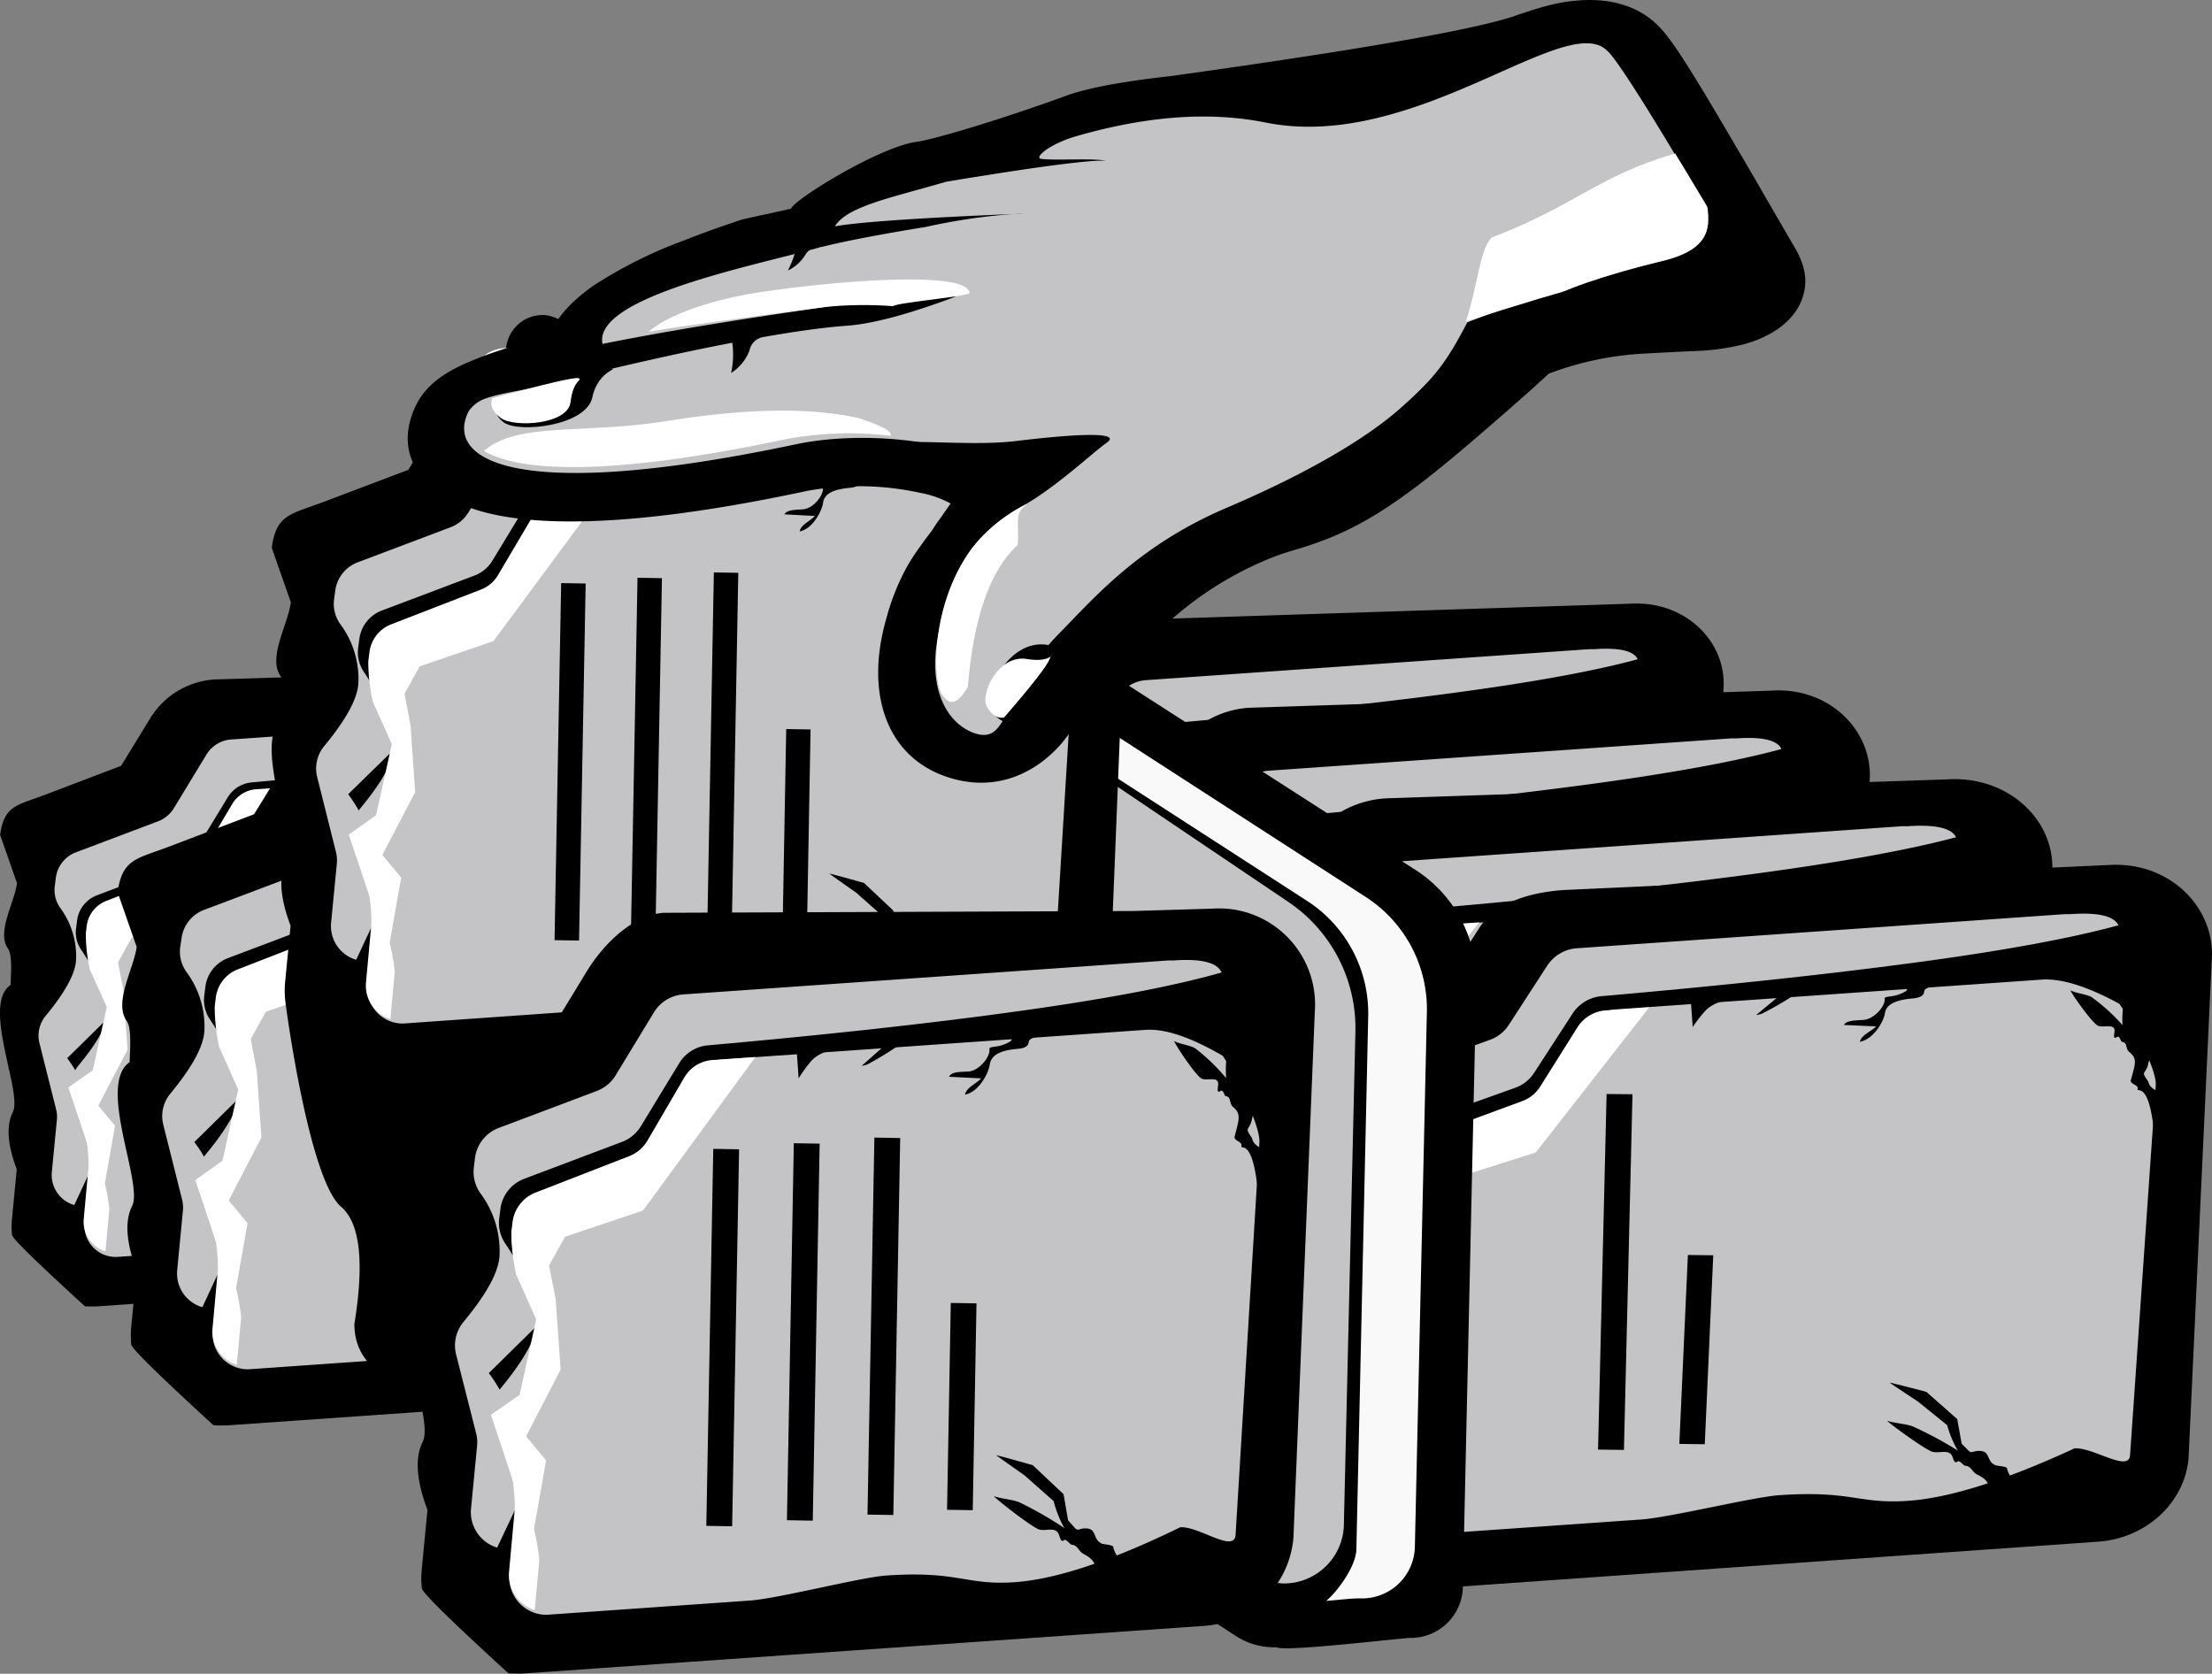 <svg xmlns="http://www.w3.org/2000/svg" viewBox="0 0 331.43 250.79"><rect x="0" y="0" width="331.43" height="250.79" fill="#808080" stroke="none"/><title>Asset 3</title><g id="Layer_2" data-name="Layer 2"><g id="Layer_1-2" data-name="Layer 1"><g id="Storage"><g id="Group-33-Copy-2"><g id="Group-32"><g id="Group-34"><g id="Group-30-Copy"><path id="Path" d="M141.38,110.5c-4.56,1.62-6.66,1.67-7.31,6.14l2.72,7.3c-.45,3-3.42,7.48-1.51,10,.77,1,.39,4.45.39,5.49-4.78,3.08,1.9,16.28.25,19.31q-1.65,3,.61,8.67l-.82,7.47a11.42,11.42,0,0,0,0,2.48q.09.79,11.82,10.77c1,0,1.69,0,2.18,0l93-6.5c6.53-.46,11.78-5.26,12.32-11.3l3.19-66.87c.6-6.72-4.81-12.56-12.08-13a15.86,15.86,0,0,0-2,0L169,92.9a13.6,13.6,0,0,0-10.43,5.91l-4.77,7.26Z"/><path d="M165.18,122a5.06,5.06,0,0,0,2.58-2l5.34-8.09a5.27,5.27,0,0,1,4.05-2.3l58.1-4.06q4-.28,10.52,3.21c.26,0,5.26,8.48,5,11.09l-3.54,50c-.21,2.34-5-1.13-7.58-.95q-14.22,6.52-22.72,7.12c-6.75.47-7.66-1.45-17.61-.75-3.6.25-14.83,3-18.84,3.29L153,180.52a6,6,0,0,1-.85,0,4.79,4.79,0,0,1-4.59-5.14l.87-8a4.27,4.27,0,0,0-.12-1.59l-2.66-10.05a4.51,4.51,0,0,1,1-4.16q4.84-5.44,5-8.56a11.66,11.66,0,0,0-2.57-7.86,4.44,4.44,0,0,1-.89-3.34l.18-1.2a4.88,4.88,0,0,1,3.29-3.84Z" fill="#c4c3c6"/><path d="M187.78,112.33a18.59,18.59,0,0,1,1.71-2.16c1.73-1.88,6-2,10.47-2.34l-3.52,2.87a2.86,2.86,0,0,0,1.18-.38,43.91,43.91,0,0,0,4.71-2.76l.59-.1c.57.2.88.16,1-.09,4-.29,8.1-1.14,12.23-.58,1,.13,1.07.44.68.71a5.09,5.09,0,0,1-2.11.68c-.37.06-.78.09-.75.3.15,1-1.42,2.77-2.9,2.87-1.09.06-2.32.05-2.65.68l4.4.18c-.74.73-2.07,1.18-2.22,2.07,2-.4,3.25-2.82,3.4-3.82.18-1.19,1.4-1.82,3.81-2,.95-.08,1.5-.35,1.55-.87s1-.73,2-.77c2-.08,5.77-.42,9.67-.72l-.43-6.09-43.43,3Z" fill-rule="evenodd"/><path id="Path-Copy-7" d="M234.79,173.85a8,8,0,0,0-2.49.16,1.24,1.24,0,0,1-1.38,0c-.37-.23-.64-.62-1.16-.69.07.8.31.75.07,1.63-.09.3,1,.92,1.17,1.11.62.76,1.36.85,2.17,1.27.59.3,1.38,3.36,1.5,4.32-.83-1.2-3-4.56-4.54-4.55a.24.24,0,0,1-.23-.15c-.11-.54-1.46-.53-1.56-1.08-.35-1.94-.35-2.57-2-3.34-.8-.38-.77-1.11-1.71-1.2-.16,0-.73-.76-1-.58-.52.4-.57-.42-.8-.8-.5-.85-1.71-.25-2.63-.49a45.08,45.08,0,0,1-6.19-4.18c.89.31,2.55.42,3.44.74a49.58,49.58,0,0,1,6.2,3.28,14.11,14.11,0,0,1-1.45-3.44l-4-3.26q-3.53-2.28-3.84-2.54.2,0,5,1.24l4.2,3.67.6,3.31.8.81c.62.64.58.16,1.59.16,1.62,0,.88,1.42,2.25,1.94.17.07,1.49.16,1.53.38a2.91,2.91,0,0,0,1.9,2.17A2.19,2.19,0,0,1,234.79,173.85Z" fill-rule="evenodd"/><path id="Path-Copy-8" d="M254.36,117.19a6.85,6.85,0,0,0-2.41.11c-.67.34-1.06.3-1.32,0s-.29-.7-.75-.78c-.32.88-.07.83-.73,1.8-.22.33.51,1,.56,1.25.22.86.86,1,1.43,1.46.4.35-.35,3.76-.7,4.82-.2-1.34-.6-5.12-2.05-5.14-.09,0-.17-.07-.15-.17.17-.61-1.1-.62-.93-1.24.61-2.15.92-2.85-.21-3.74-.57-.44-.18-1.25-1-1.37-.14,0-.31-.86-.64-.66-.68.42-.33-.48-.36-.92-.06-.94-1.48-.31-2.23-.6s-3.5-4.12-3.78-4.77c.69.36,2.19.53,2.87.9a25.3,25.3,0,0,1,4.23,3.77,14.09,14.09,0,0,1,.31-3.83l-2.15-3.7c-1.46-1.74-2.26-2.71-2.38-2.9.12,0,1.49.5,4.09,1.48l2.16,4.17-1,3.67c.2.5.33.81.36.92.27.72.47.18,1.41.22,1.52,0,.14,1.59,1.17,2.2.13.08,1.32.21,1.25.45a2,2,0,0,0,.73,2.45C253.13,116.64,254,116.47,254.36,117.19Z" fill-rule="evenodd"/><path d="M145.92,172.55l2.73-5.41-.83-11.81a19.59,19.59,0,0,0-2.94-5l7.93-7.27a79.8,79.8,0,0,0-5.51-9.14,4.48,4.48,0,0,1-.88-3.34l.17-1.19a4.88,4.88,0,0,1,3.28-3.84l13.41-4.78a5.07,5.07,0,0,0,2.57-2l5.31-8.08a5.26,5.26,0,0,1,4-2.3q24.35-2.13,42.4-4.54t27.82-5.07q-.88-1.9-6.52-1.51c-.25,0-.5,0-.75,0l-66.4,4.64a5.23,5.23,0,0,0-4,2.29l-5.31,8.09a5.23,5.23,0,0,1-2.57,2l-13.41,4.77a4.89,4.89,0,0,0-3.28,3.84l-.17,1.2a4.43,4.43,0,0,0,.88,3.34,11.63,11.63,0,0,1,2.56,7.85q-.15,3.12-5,8.55a4.51,4.51,0,0,0-1,4.15l2.65,10a4.31,4.31,0,0,1,.12,1.6l-.86,8A4.7,4.7,0,0,0,145.92,172.55Z" fill="#c4c3c6"/><path d="M166.16,128.92l15.51-19.61-5.9.42a5,5,0,0,0-3.89,2.27l-5.09,8a5,5,0,0,1-2.48,2l-12.91,4.72a4.8,4.8,0,0,0-3.15,3.81l-.16,1.19a23.27,23.27,0,0,0,.63,5.46l2.71,5.68-2.32,9.59-4,2.64q2.83,7.92,3,8.44a23,23,0,0,1,.25,3.53l-.82,7.91a4.68,4.68,0,0,0,3.49,4.95l.66-6.42a29.17,29.17,0,0,0-.71-3.89l1.7-8.76-2.71-3,4.79-8.49-.63-9-.85-4.26,2.22-3.69Z" fill="#fff"/><path id="Rectangle" d="M175.84,123l-1.23,44.49a1.79,1.79,0,0,0,1.75,1.84h0a1.86,1.86,0,0,0,1.88-1.81L179.5,123a1.79,1.79,0,0,0-1.74-1.85h0A1.87,1.87,0,0,0,175.84,123Z" fill-rule="evenodd"/><path id="Rectangle-Copy-5" d="M197.92,121.45l-1.23,44.49a1.8,1.8,0,0,0,1.75,1.85h0a1.86,1.86,0,0,0,1.88-1.82l1.23-44.49a1.78,1.78,0,0,0-1.74-1.84h0A1.86,1.86,0,0,0,197.92,121.45Z" fill-rule="evenodd"/><path id="Rectangle-Copy-4" d="M186.88,122.22l-1.23,44.49a1.79,1.79,0,0,0,1.75,1.85h0a1.86,1.86,0,0,0,1.88-1.82l1.23-44.48a1.79,1.79,0,0,0-1.74-1.85h0A1.86,1.86,0,0,0,186.88,122.22Z" fill-rule="evenodd"/><path id="Rectangle-Copy-7" d="M208.23,142.43l-.64,22.83a1.82,1.82,0,0,0,1.76,1.86h0a1.88,1.88,0,0,0,1.89-1.83l.64-22.83a1.8,1.8,0,0,0-1.76-1.85h0A1.87,1.87,0,0,0,208.23,142.43Z" fill-rule="evenodd"/></g><path d="M158.28,124.58c-4.76,1.71-6.94,1.75-7.61,6.46l2.83,7.71c-.46,3.2-3.55,7.87-1.56,10.5.81,1.06.41,4.69.4,5.79-5,3.24,2,17.16.28,20.35q-1.71,3.2.64,9.14l-.84,7.88a11.39,11.39,0,0,0,0,2.61q.09.85,12.34,11.36a22.12,22.12,0,0,0,2.27,0L264,199.62c6.82-.48,12.29-5.54,12.85-11.9l3.27-70.49c.62-7.08-5-13.24-12.61-13.75a13.76,13.76,0,0,0-2,0l-78.34,2.57a14.12,14.12,0,0,0-10.87,6.22l-5,7.65Z"/><path d="M183,136.93a5.4,5.4,0,0,0,2.7-2.1l5.56-8.5a5.48,5.48,0,0,1,4.22-2.41l60.63-4.24q4.17-.3,11,3.39c.26,0,5.49,8.91,5.25,11.65l-3.66,52.56c-.22,2.46-5.27-1.19-7.92-1q-14.84,6.84-23.71,7.46c-7,.5-8-1.52-18.38-.79-3.75.26-15.47,3.16-19.66,3.45l-28.68,2a5.17,5.17,0,0,1-.88,0,5,5,0,0,1-4.8-5.4l.91-8.38a4.69,4.69,0,0,0-.12-1.67l-2.79-10.57a4.74,4.74,0,0,1,1.08-4.36c3.37-3.82,5.11-6.81,5.22-9a12.35,12.35,0,0,0-2.69-8.27,4.7,4.7,0,0,1-.93-3.5l.18-1.27a5.13,5.13,0,0,1,3.44-4Z" fill="#c4c3c6"/><path d="M206.59,126.5a19.11,19.11,0,0,1,1.78-2.23c1.82-1.94,6.27-2.11,10.95-2.43l-3.68,3a3.06,3.06,0,0,0,1.23-.39,48.61,48.61,0,0,0,4.92-2.86l.62-.1c.59.21.92.16,1-.1,4.19-.29,8.46-1.18,12.79-.6,1,.13,1.11.45.7.73a5.33,5.33,0,0,1-2.21.7c-.38.06-.8.1-.77.31.14,1-1.49,2.86-3,3-1.14.07-2.42.06-2.77.71l4.59.18c-.77.76-2.15,1.22-2.31,2.14,2.06-.42,3.39-2.92,3.55-4,.2-1.22,1.47-1.87,4-2.07,1-.08,1.57-.36,1.63-.91s1-.75,2.06-.79c2-.09,6-.44,10.1-.75l-.44-6.28-45.38,3.17Z" fill-rule="evenodd"/><path d="M255.68,191.44a8.29,8.29,0,0,0-2.59.16,1.28,1.28,0,0,1-1.45,0c-.37-.24-.66-.65-1.2-.72.07.84.32.79.07,1.71-.09.33,1.05,1,1.22,1.17.65.81,1.42.9,2.27,1.35.61.32,1.44,3.54,1.57,4.55-.87-1.26-3.14-4.81-4.74-4.8-.1,0-.23-.06-.25-.15-.11-.58-1.51-.56-1.62-1.15-.37-2-.36-2.7-2-3.51-.83-.41-.8-1.18-1.78-1.28-.16,0-.76-.8-1-.6-.54.41-.59-.45-.83-.86-.53-.88-1.79-.26-2.75-.52s-5.83-3.8-6.45-4.4c.92.32,2.66.45,3.58.78a52.12,52.12,0,0,1,6.47,3.46,14.79,14.79,0,0,1-1.51-3.62l-4.16-3.44c-2.44-1.61-3.78-2.5-4-2.68.13,0,1.87.44,5.2,1.31l4.38,3.87.63,3.49.84.85c.64.68.6.17,1.65.18,1.69,0,.92,1.5,2.35,2.05.18.06,1.55.16,1.59.39a3.06,3.06,0,0,0,2,2.29C254.06,191,254.94,190.77,255.68,191.44Z" fill-rule="evenodd"/><path d="M276,131.72a7.19,7.19,0,0,0-2.51.13c-.7.35-1.11.31-1.37,0s-.31-.73-.79-.82c-.34.93-.08.88-.76,1.89-.23.36.53,1.1.59,1.33.22.9.9,1,1.48,1.54.42.36-.35,4-.72,5.08-.21-1.42-.63-5.4-2.14-5.43a.14.14,0,0,1-.15-.18c.17-.64-1.16-.65-1-1.31.64-2.26,1-3-.22-3.93-.59-.47-.18-1.33-1.06-1.45-.15,0-.33-.91-.67-.7-.71.45-.34-.51-.37-1-.07-1-1.55-.34-2.33-.64s-3.65-4.35-3.94-5c.71.39,2.28.57,3,1a26.52,26.52,0,0,1,4.41,4,14.91,14.91,0,0,1,.32-4l-2.25-3.91c-1.52-1.83-2.35-2.85-2.47-3.06.12,0,1.54.54,4.26,1.57l2.25,4.4L268.51,125l.38,1c.27.77.48.2,1.47.24,1.58,0,.14,1.68,1.22,2.32.13.08,1.38.22,1.3.48a2.13,2.13,0,0,0,.77,2.58C274.74,131.15,275.66,131,276,131.72Z" fill-rule="evenodd"/><path d="M163.16,189.68,166,184l-.86-12.41a20.88,20.88,0,0,0-3.07-5.28l8.26-7.64a84,84,0,0,0-5.75-9.61,4.69,4.69,0,0,1-.92-3.51l.18-1.26a5.11,5.11,0,0,1,3.42-4l14-5a5.35,5.35,0,0,0,2.69-2.09l5.53-8.49a5.48,5.48,0,0,1,4.21-2.41q25.41-2.23,44.23-4.76t29-5.31q-.92-2-6.8-1.59c-.26,0-.52,0-.78,0l-69.27,4.84a5.48,5.48,0,0,0-4.21,2.41l-5.53,8.49a5.32,5.32,0,0,1-2.68,2.09l-14,5a5.11,5.11,0,0,0-3.42,4l-.18,1.26a4.69,4.69,0,0,0,.93,3.51,12.34,12.34,0,0,1,2.67,8.26q-.15,3.27-5.19,9a4.74,4.74,0,0,0-1.07,4.36l2.77,10.56a4.47,4.47,0,0,1,.13,1.67l-.9,8.37A4.93,4.93,0,0,0,163.16,189.68Z" fill="#c4c3c6"/><path d="M184,144.21l16.1-20.61L194,124a5.15,5.15,0,0,0-4,2.38l-5.3,8.44a5.06,5.06,0,0,1-2.57,2.07l-13.41,5a5,5,0,0,0-3.27,4l-.17,1.25a25.09,25.09,0,0,0,.66,5.74l2.83,6-2.41,10.08-4.11,2.77q3,8.33,3.09,8.87a24.4,24.4,0,0,1,.26,3.72l-.85,8.32a4.94,4.94,0,0,0,3.63,5.21l.69-6.75a30.29,30.29,0,0,0-.75-4.09l1.77-9.22-2.82-3.2,5-8.93-.67-9.46-.88-4.48,2.3-3.88Z" fill="#fff"/><path d="M194.2,137.76,193,184.7a1.88,1.88,0,0,0,1.83,1.93h0a1.94,1.94,0,0,0,2-1.89L198,137.8a1.88,1.88,0,0,0-1.83-1.93h0A1.94,1.94,0,0,0,194.2,137.76Z" fill-rule="evenodd"/><path d="M217.21,136.15,216,183.09a1.88,1.88,0,0,0,1.83,1.93h0a1.94,1.94,0,0,0,2-1.89L221,136.19a1.88,1.88,0,0,0-1.83-1.93h0A1.94,1.94,0,0,0,217.21,136.15Z" fill-rule="evenodd"/><path d="M205.7,137l-1.24,46.94a1.88,1.88,0,0,0,1.83,1.92h0a1.94,1.94,0,0,0,2-1.89L209.52,137a1.87,1.87,0,0,0-1.82-1.92h0A1.94,1.94,0,0,0,205.7,137Z" fill-rule="evenodd"/><path d="M228,158.28l-.64,24.1a1.89,1.89,0,0,0,1.84,1.94h0a2,2,0,0,0,2-1.9l.65-24.11a1.9,1.9,0,0,0-1.84-1.94h0A2,2,0,0,0,228,158.28Z" fill-rule="evenodd"/><g id="Group-30-Copy-3"><path d="M176.73,139c-5.12,1.8-7.46,1.85-8.19,6.76l3,8c-.5,3.34-3.83,8.22-1.69,11,.86,1.11.42,4.9.42,6-5.35,3.4,2.11,17.91.26,21.24-1.24,2.23-1,5.4.66,9.54l-.92,8.23a11.79,11.79,0,0,0,0,2.72q.1.88,13.22,11.83c1.08,0,1.9.05,2.44,0L290,217.12c7.31-.51,13.19-5.8,13.8-12.44l3.66-73.57c.68-7.39-5.36-13.81-13.5-14.33a15.86,15.86,0,0,0-2.18,0l-84.08,2.84A15.31,15.31,0,0,0,196,126.15l-5.36,8Z"/><path d="M203.51,152.14A5.75,5.75,0,0,0,206.4,150l6-8.89a5.9,5.9,0,0,1,4.52-2.53L281.73,134q4.45-.31,11.74,3.52c.28,0,5.86,9.29,5.59,12.16l-4,54.9c-.23,2.57-5.62-1.23-8.46-1q-15.87,7.19-25.36,7.84c-7.53.53-8.55-1.57-19.66-.79-4,.28-16.55,3.32-21,3.64l-30.67,2.14a7.53,7.53,0,0,1-1,0,5.28,5.28,0,0,1-5.12-5.64l1-8.75a4.91,4.91,0,0,0-.13-1.75l-3-11a4.87,4.87,0,0,1,1.16-4.56q5.41-6,5.59-9.41a12.63,12.63,0,0,0-2.86-8.63,4.81,4.81,0,0,1-1-3.66l.19-1.32a5.44,5.44,0,0,1,3.68-4.22Z" fill="#c4c3c6"/><path d="M228.13,140.79a21,21,0,0,1,1.91-2.41c1.94-2.1,6.7-2.28,11.69-2.62L237.81,139a3,3,0,0,0,1.31-.42,51.33,51.33,0,0,0,5.26-3.09l.66-.11c.63.23,1,.18,1.1-.1,4.48-.32,9-1.27,13.66-.64,1.06.14,1.19.49.75.79a5.85,5.85,0,0,1-2.36.76c-.4.06-.86.1-.82.33.15,1.09-1.59,3.09-3.24,3.2-1.22.08-2.59.06-3,.76l4.91.2c-.82.82-2.3,1.33-2.47,2.32,2.21-.45,3.63-3.16,3.8-4.27.2-1.32,1.56-2,4.25-2.24,1.06-.09,1.68-.39,1.73-1s1.08-.81,2.2-.86c2.19-.09,6.44-.46,10.79-.79l-.47-6.8-48.49,3.39Z" fill-rule="evenodd"/><path d="M281,208.61a9.23,9.23,0,0,0-2.78.18,1.37,1.37,0,0,1-1.54,0c-.41-.25-.71-.68-1.29-.75.07.88.34.83.07,1.79-.1.34,1.13,1,1.3,1.22.7.84,1.52.93,2.43,1.39.66.34,1.54,3.7,1.68,4.76-.94-1.32-3.36-5-5.07-5-.11,0-.25-.06-.27-.16-.11-.61-1.62-.58-1.73-1.2-.4-2.13-.39-2.82-2.19-3.66-.89-.42-.85-1.23-1.9-1.33-.17,0-.82-.83-1.09-.63-.59.44-.64-.46-.9-.89-.56-.92-1.91-.27-2.94-.53a50.21,50.21,0,0,1-6.91-4.59c1,.34,2.85.46,3.84.81a55.47,55.47,0,0,1,6.93,3.6,15.08,15.08,0,0,1-1.61-3.77l-4.45-3.59q-3.93-2.51-4.29-2.79c.15,0,2,.46,5.57,1.36l4.7,4,.66,3.64c.5.49.8.78.9.89.68.71.64.17,1.77.18,1.81,0,1,1.56,2.52,2.13.19.07,1.66.17,1.7.41a3.25,3.25,0,0,0,2.13,2.39C279.25,208.11,280.2,207.92,281,208.61Z" fill-rule="evenodd"/><path d="M302.93,146.25a7.74,7.74,0,0,0-2.69.14c-.76.36-1.19.32-1.48,0s-.33-.77-.83-.86c-.37,1-.09.91-.82,2-.26.38.56,1.15.62,1.39.24.94,1,1.07,1.59,1.6.45.38-.39,4.13-.78,5.3-.22-1.48-.67-5.63-2.28-5.66-.11,0-.2-.07-.17-.18.19-.67-1.24-.68-1-1.36.68-2.37,1-3.14-.24-4.11-.63-.49-.19-1.38-1.13-1.52-.15,0-.35-.94-.71-.72-.77.47-.37-.53-.4-1-.07-1-1.66-.35-2.5-.67s-3.9-4.53-4.21-5.24c.76.4,2.44.58,3.2,1a28.37,28.37,0,0,1,4.73,4.15,15,15,0,0,1,.35-4.21l-2.4-4.07c-1.64-1.92-2.52-3-2.65-3.19q.2,0,4.56,1.63l2.41,4.58-1.18,4c.23.55.36.89.41,1,.29.8.51.2,1.57.24,1.69.05.15,1.75,1.31,2.42.14.08,1.47.23,1.39.5a2.17,2.17,0,0,0,.81,2.69C301.55,145.66,302.54,145.47,302.93,146.25Z" fill-rule="evenodd"/><path d="M181.66,206.63l3.06-5.95-.91-13c-.28-1.06-1.38-2.9-3.28-5.51l8.88-8a87.35,87.35,0,0,0-6.15-10,4.81,4.81,0,0,1-1-3.66l.19-1.32a5.46,5.46,0,0,1,3.67-4.22l15-5.26a5.7,5.7,0,0,0,2.87-2.19l6-8.89a5.92,5.92,0,0,1,4.51-2.52q27.25-2.38,47.45-5.06t31.13-5.6q-1-2.08-7.29-1.65c-.28,0-.56,0-.84,0L210.66,129a5.94,5.94,0,0,0-4.52,2.52l-5.95,8.89a5.72,5.72,0,0,1-2.88,2.19l-15,5.27a5.39,5.39,0,0,0-3.67,4.22l-.2,1.31a4.79,4.79,0,0,0,1,3.67,12.63,12.63,0,0,1,2.85,8.62q-.18,3.42-5.58,9.4a4.87,4.87,0,0,0-1.16,4.56l2.95,11a4.55,4.55,0,0,1,.13,1.76l-1,8.74A5.15,5.15,0,0,0,181.66,206.63Z" fill="#c4c3c6"/><path d="M204.3,159.77l17.36-21.57-6.6.46a5.61,5.61,0,0,0-4.34,2.5L205,150a5.55,5.55,0,0,1-2.77,2.17l-14.44,5.21a5.27,5.27,0,0,0-3.52,4.19l-.19,1.31a25.27,25.27,0,0,0,.7,6l3,6.24-2.6,10.55-4.43,2.9q3.15,8.69,3.3,9.26a24,24,0,0,1,.27,3.88l-.92,8.7a5.12,5.12,0,0,0,3.89,5.43l.75-7a30.21,30.21,0,0,0-.79-4.27l1.92-9.64-3-3.34,5.36-9.34-.69-9.88-.94-4.68,2.48-4.06Z" fill="#fff"/><path d="M215.19,152.77l-1.43,48.88a2,2,0,0,0,1.94,2.06h.05a2.09,2.09,0,0,0,2.11-2l1.42-48.88a2,2,0,0,0-1.94-2.06h-.05A2.09,2.09,0,0,0,215.19,152.77Z" fill-rule="evenodd"/><path d="M239.86,151.05l-1.43,48.88a2,2,0,0,0,1.95,2.06h0a2.1,2.1,0,0,0,2.11-2L244,151.08A2,2,0,0,0,242,149h0A2.1,2.1,0,0,0,239.86,151.05Z" fill-rule="evenodd"/><path d="M227.52,151.91l-1.42,48.88a2,2,0,0,0,1.94,2.06h0a2.09,2.09,0,0,0,2.11-2l1.43-48.88a2,2,0,0,0-2-2.06h0A2.09,2.09,0,0,0,227.52,151.91Z" fill-rule="evenodd"/><path d="M251.35,174.12l-.73,25a2,2,0,0,0,1.95,2.08h.05a2.11,2.11,0,0,0,2.12-2.05l.74-25.05a2,2,0,0,0-2-2.07h-.05A2.11,2.11,0,0,0,251.35,174.12Z" fill-rule="evenodd"/></g><path d="M202.79,151.91c-5,1.8-7.34,1.85-8,6.82l3,8.12c-.49,3.38-3.75,8.31-1.65,11.08.85,1.12.43,4.95.43,6.11-5.26,3.42,2.11,18.1.29,21.46q-1.81,3.38.67,9.64l-.89,8.31a12.64,12.64,0,0,0,0,2.75q.1.9,13,12a21.83,21.83,0,0,0,2.4,0L314.36,231c7.2-.5,13-5.84,13.56-12.54l3.46-74.35c.66-7.47-5.3-14-13.31-14.5a15.28,15.28,0,0,0-2.14,0l-81.66,3.75c-4.73.33-10.05,1.74-12.52,5.53L216.5,147Z"/><path d="M229,165a5.66,5.66,0,0,0,2.83-2.21l5.85-9a5.76,5.76,0,0,1,4.44-2.55l63.79-4.46q4.39-.3,11.56,3.58c.28,0,5.78,9.4,5.53,12.29l-3.85,55.42c-.23,2.59-5.54-1.25-8.32-1.05q-15.62,7.22-24.95,7.86c-7.41.52-8.41-1.6-19.34-.84-3.94.28-16.28,3.33-20.68,3.64l-30.18,2.11a7.22,7.22,0,0,1-.93,0,5.31,5.31,0,0,1-5-5.7l.95-8.83a4.78,4.78,0,0,0-.13-1.77l-2.93-11.14a5,5,0,0,1,1.13-4.61q5.32-6,5.49-9.48a13,13,0,0,0-2.83-8.72,5,5,0,0,1-1-3.7l.19-1.33a5.44,5.44,0,0,1,3.62-4.26Z" fill="#c4c3c6"/><path d="M253.62,153.9a20.66,20.66,0,0,1,1.87-2.42c1.91-2.09,6.59-2.27,11.51-2.6l-3.86,3.2a3,3,0,0,0,1.29-.42,49,49,0,0,0,5.17-3.08l.65-.11c.62.23,1,.18,1.09-.1,4.4-.31,8.89-1.26,13.43-.62,1.05.14,1.17.49.75.79a5.8,5.8,0,0,1-2.32.76c-.4.06-.85.1-.82.32.16,1.1-1.56,3.1-3.18,3.2-1.2.08-2.55.06-2.92.76l4.84.21c-.82.81-2.27,1.32-2.44,2.31,2.17-.45,3.57-3.15,3.74-4.27.19-1.32,1.53-2,4.18-2.23,1-.09,1.65-.39,1.7-1s1.06-.82,2.16-.86c2.16-.09,6.34-.46,10.62-.79l-.47-6.79-47.72,3.33Z" fill-rule="evenodd"/><path d="M305.52,222.42a8.58,8.58,0,0,0-2.73.18,1.34,1.34,0,0,1-1.52,0c-.4-.25-.7-.69-1.27-.76.07.89.33.83.07,1.8-.09.34,1.11,1,1.29,1.24.68.85,1.49,1,2.39,1.41.64.34,1.52,3.74,1.65,4.81-.91-1.33-3.31-5.08-5-5.06a.26.26,0,0,1-.25-.17c-.12-.61-1.6-.59-1.71-1.21-.4-2.15-.39-2.85-2.16-3.7-.88-.43-.84-1.25-1.87-1.35-.18,0-.81-.84-1.08-.64-.58.45-.63-.46-.88-.9-.56-.93-1.88-.27-2.9-.54s-6.15-4-6.81-4.65c1,.34,2.81.47,3.79.82a57.24,57.24,0,0,1,6.82,3.65,15.42,15.42,0,0,1-1.6-3.81L287.37,210q-3.87-2.55-4.23-2.83.23,0,5.49,1.38l4.63,4.09.66,3.68.88.89c.68.72.64.18,1.74.19,1.79,0,1,1.58,2.49,2.16.18.07,1.63.18,1.68.42a3.21,3.21,0,0,0,2.09,2.41C303.81,221.91,304.75,221.72,305.52,222.42Z" fill-rule="evenodd"/><path d="M327,159.45a7.49,7.49,0,0,0-2.65.12c-.74.37-1.17.33-1.45,0s-.32-.78-.82-.87c-.36,1-.09.93-.8,2-.25.37.55,1.15.61,1.4.24.95.95,1.08,1.57,1.62.44.39-.37,4.17-.76,5.36-.22-1.5-.67-5.7-2.26-5.73-.1,0-.19-.07-.16-.18.18-.68-1.22-.69-1-1.38.67-2.4,1-3.17-.24-4.16-.62-.49-.19-1.39-1.11-1.53-.16,0-.35-1-.71-.73-.75.47-.36-.53-.39-1-.07-1-1.64-.35-2.46-.67s-3.85-4.59-4.16-5.31c.76.41,2.41.59,3.16,1a28.14,28.14,0,0,1,4.65,4.21,16,16,0,0,1,.34-4.26L316,145.21c-1.61-1.94-2.48-3-2.61-3.23q.2,0,4.49,1.65l2.38,4.64-1.15,4.08c.22.56.36.9.4,1,.29.81.51.21,1.54.25,1.67.06.16,1.77,1.3,2.45.14.08,1.45.23,1.37.5a2.24,2.24,0,0,0,.81,2.72C325.64,158.84,326.6,158.65,327,159.45Z" fill-rule="evenodd"/><path d="M207.91,220.42l3-6L210,201.33a22,22,0,0,0-3.24-5.57l8.72-8.06a90.63,90.63,0,0,0-6.06-10.14,4.94,4.94,0,0,1-1-3.7l.19-1.32a5.41,5.41,0,0,1,3.61-4.26L227,163a5.66,5.66,0,0,0,2.83-2.2l5.84-9a5.78,5.78,0,0,1,4.44-2.55q26.81-2.34,46.68-5t30.62-5.61q-1-2.1-7.18-1.67c-.28,0-.55,0-.82,0l-73.1,5.11a5.81,5.81,0,0,0-4.44,2.54l-5.84,9a5.61,5.61,0,0,1-2.83,2.2l-14.76,5.29a5.4,5.4,0,0,0-3.6,4.25l-.19,1.33a4.94,4.94,0,0,0,1,3.7,13,13,0,0,1,2.83,8.72q-.18,3.45-5.48,9.48a5,5,0,0,0-1.14,4.6l2.93,11.13a4.81,4.81,0,0,1,.13,1.77l-.95,8.83A5.22,5.22,0,0,0,207.91,220.42Z" fill="#c4c3c6"/><path d="M230.11,172.68l17-21.75-6.48.46a5.46,5.46,0,0,0-4.26,2.51l-5.6,8.91a5.32,5.32,0,0,1-2.71,2.18l-14.18,5.23a5.28,5.28,0,0,0-3.45,4.23l-.18,1.32a26.11,26.11,0,0,0,.69,6l3,6.31-2.54,10.64-4.35,2.92q3.12,8.79,3.26,9.36a24.53,24.53,0,0,1,.28,3.92l-.9,8.78a5.21,5.21,0,0,0,3.84,5.49l.72-7.11a32.1,32.1,0,0,0-.78-4.32l1.86-9.72-3-3.39,5.24-9.41-.69-10-.93-4.73,2.42-4.1Z" fill="#fff"/><polygon points="240.72 163.92 239.44 217.2 243.32 217.25 244.6 163.96 240.72 163.92" fill-rule="evenodd"/><polygon points="252.9 188.04 251.62 216.35 255.43 216.4 256.7 188.09 252.9 188.04" fill-rule="evenodd"/></g><g id="Group-35"><path d="M73.48,158,75.8,52.78a5.52,5.52,0,0,1,5.55-5.58,5.17,5.17,0,0,1,2.68.85l128.34,82.48a19.8,19.8,0,0,1,8.82,17.09l-2,89.92a7.81,7.81,0,0,1-7.85,7.88c-1.33,0-18.92,2.14-20.06,1.4a10.49,10.49,0,0,1-6.21-1.76Q139.47,215.57,73.48,158Z" fill-rule="evenodd"/><path d="M67.56,154.85l2.12-91a6.36,6.36,0,0,1,6.41-6.41,6.07,6.07,0,0,1,3.17,1l114,76.85a22.82,22.82,0,0,1,9.82,19.46l-1.72,73.51a9,9,0,0,1-9.05,9,8.5,8.5,0,0,1-4.48-1.47Z" fill="#c4c3c6" fill-rule="evenodd"/><path d="M71.4,54.56A5.31,5.31,0,0,1,78.72,53L204.79,134.5a20,20,0,0,1,9,17.31L212,231.5a7.92,7.92,0,0,1-8,8c-1.3-.05-3.35.23-5.29.37,1.74-1.46,4.47-5.2,4.52-7.74l1.77-79.7a20.07,20.07,0,0,0-8.95-17.31Z" fill="#f9f9f9" fill-rule="evenodd"/></g><path d="M6.72,119.1c-4.2,1.58-6.12,1.62-6.7,6l2.53,7.23c-.39,3-3.11,7.36-1.34,9.83.72,1,.38,4.4.38,5.42-4.38,3,1.83,16.08.33,19.06q-1.51,3,.59,8.56L1.8,182.6a11.69,11.69,0,0,0,0,2.44q.08.79,10.93,10.69a17.35,17.35,0,0,0,2,0l85.58-6a12.13,12.13,0,0,0,11.3-11.09l2.62-66a12.06,12.06,0,0,0-11.18-12.94,13.37,13.37,0,0,0-1.79,0l-69.17,2.11a12.23,12.23,0,0,0-9.57,5.79l-4.37,7.14Z"/><path d="M28.62,130.62a4.74,4.74,0,0,0,2.37-2l4.88-8a4.72,4.72,0,0,1,3.72-2.25l53.54-3.75q3.68-.25,9.71,3.23c.23,0,4.89,8.41,4.69,11l-3,49.42c-.18,2.32-4.65-1.13-7-1q-13.08,6.39-20.91,6.93c-6.22.43-7.07-1.46-16.24-.82-3.31.23-13.65,2.91-17.35,3.17l-25.32,1.77a5.08,5.08,0,0,1-.78,0,4.68,4.68,0,0,1-4.26-5.1l.77-7.88a4.68,4.68,0,0,0-.12-1.58l-2.5-10a4.62,4.62,0,0,1,.93-4.1q4.44-5.35,4.57-8.44a12.17,12.17,0,0,0-2.4-7.79,4.61,4.61,0,0,1-.84-3.3l.16-1.19a4.7,4.7,0,0,1,3-3.78Z" fill="#c4c3c6"/><path d="M49.4,121A17.31,17.31,0,0,1,51,118.87c1.59-1.87,5.53-2,9.65-2.29l-3.23,2.86a2.39,2.39,0,0,0,1.09-.37,40.6,40.6,0,0,0,4.33-2.75l.54-.09c.53.21.81.16.91-.09,3.7-.26,7.47-1.09,11.29-.51.88.14,1,.45.63.72a4.6,4.6,0,0,1-2,.67c-.33,0-.71.09-.68.29a3.3,3.3,0,0,1-2.66,2.86c-1,.06-2.15,0-2.45.66l4.06.21c-.68.73-1.9,1.18-2,2.07,1.82-.4,3-2.82,3.11-3.82.17-1.18,1.28-1.81,3.51-2,.88-.07,1.38-.34,1.42-.86s.89-.73,1.82-.76c1.81-.07,5.32-.39,8.91-.66l-.42-6.1-40.07,2.8Z" fill-rule="evenodd"/><path d="M93.13,182.05a6.75,6.75,0,0,0-2.29.15,1.1,1.1,0,0,1-1.28,0c-.33-.23-.59-.62-1.06-.68.06.79.28.74.06,1.6-.07.3.94.91,1.09,1.1.58.76,1.25.85,2,1.27.54.3,1.28,3.32,1.4,4.27-.77-1.19-2.79-4.52-4.21-4.51-.09,0-.2-.06-.21-.15-.1-.54-1.35-.53-1.44-1.08-.34-1.91-.34-2.53-1.82-3.3-.74-.38-.71-1.11-1.58-1.2-.14,0-.68-.75-.9-.57-.48.39-.53-.42-.75-.8-.47-.83-1.57-.25-2.43-.5A41.39,41.39,0,0,1,74,173.53c.82.31,2.35.43,3.17.75a45.8,45.8,0,0,1,5.74,3.26,14.18,14.18,0,0,1-1.35-3.39l-3.69-3.24q-3.25-2.26-3.56-2.52c.13,0,1.66.42,4.61,1.24l3.9,3.64.56,3.27.75.8c.56.64.53.16,1.46.17,1.49,0,.82,1.41,2.09,1.93.15.06,1.37.16,1.4.38A2.88,2.88,0,0,0,90.85,182C91.69,181.59,92.48,181.42,93.13,182.05Z" fill-rule="evenodd"/><path d="M110.91,126.2a6,6,0,0,0-2.22.11c-.62.32-1,.28-1.21,0s-.28-.69-.7-.78c-.3.88-.07.83-.66,1.77-.21.34.46,1,.52,1.25.2.85.8,1,1.32,1.44s-.3,3.71-.62,4.76c-.19-1.33-.58-5.06-1.91-5.09a.13.13,0,0,1-.14-.17c.15-.6-1-.62-.87-1.23.55-2.12.84-2.8-.21-3.68-.53-.44-.17-1.24-.94-1.37-.13,0-.3-.85-.6-.65-.63.42-.3-.48-.33-.9-.07-.94-1.37-.32-2.06-.61S97,117,96.77,116.32c.64.36,2,.53,2.65.9a24.81,24.81,0,0,1,3.92,3.75,14.25,14.25,0,0,1,.27-3.78l-2-3.67c-1.35-1.72-2.09-2.68-2.2-2.87.11,0,1.37.5,3.78,1.48l2,4.13-1,3.62c.19.49.31.79.34.9.25.72.43.19,1.3.23,1.4,0,.14,1.57,1.09,2.18.12.07,1.22.21,1.16.45a2.06,2.06,0,0,0,.68,2.42C109.77,125.66,110.58,125.5,110.91,126.2Z" fill-rule="evenodd"/><path d="M11.13,180.56l2.49-5.34-.82-11.67a20.39,20.39,0,0,0-2.73-5l7.27-7.15a80.56,80.56,0,0,0-5.11-9,4.58,4.58,0,0,1-.83-3.3l.15-1.19a4.68,4.68,0,0,1,3-3.77l12.35-4.67a4.62,4.62,0,0,0,2.36-2l4.86-8a4.71,4.71,0,0,1,3.71-2.25q22.46-2,39.09-4.3a195.43,195.43,0,0,0,25.63-4.88c-.55-1.25-2.55-1.76-6-1.52-.23,0-.46,0-.69,0l-61.21,4.28a4.73,4.73,0,0,0-3.71,2.25l-4.86,8a4.74,4.74,0,0,1-2.37,2l-12.34,4.66a4.71,4.71,0,0,0-3,3.78l-.15,1.18A4.62,4.62,0,0,0,9,136a12.26,12.26,0,0,1,2.4,7.78q-.13,3.08-4.56,8.43a4.65,4.65,0,0,0-.93,4.09l2.5,9.94a4.42,4.42,0,0,1,.11,1.58l-.76,7.86A4.68,4.68,0,0,0,11.13,180.56Z" fill="#c4c3c6"/><path d="M29.56,137.19l14.26-19.31-5.46.38a4.56,4.56,0,0,0-3.58,2.23L30.1,128.4a4.6,4.6,0,0,1-2.28,1.94L15.89,135A4.64,4.64,0,0,0,13,138.7l-.14,1.17a24.44,24.44,0,0,0,.6,5.4L16,150.89l-2.1,9.47-3.66,2.58q2.65,7.84,2.79,8.35a24.08,24.08,0,0,1,.24,3.49l-.72,7.82a4.65,4.65,0,0,0,3.25,4.9l.58-6.33a29.82,29.82,0,0,0-.67-3.85l1.53-8.65-2.51-3,4.38-8.37-.62-8.89-.8-4.22,2-3.63Z" fill="#fff"/><path d="M38.56,131.46l-.93,44.15a1.67,1.67,0,0,0,1.64,1.71h0A1.7,1.7,0,0,0,41,175.66l.94-44.16a1.68,1.68,0,0,0-1.64-1.71h0A1.7,1.7,0,0,0,38.56,131.46Z" fill-rule="evenodd"/><path d="M58.91,130,58,174.19a1.68,1.68,0,0,0,1.64,1.71h0a1.7,1.7,0,0,0,1.72-1.67l.93-44.15a1.68,1.68,0,0,0-1.64-1.71h0A1.7,1.7,0,0,0,58.91,130Z" fill-rule="evenodd"/><path d="M48.73,130.75,47.8,174.9a1.68,1.68,0,0,0,1.64,1.71h0A1.7,1.7,0,0,0,51.18,175l.93-44.16a1.68,1.68,0,0,0-1.64-1.71h0A1.71,1.71,0,0,0,48.73,130.75Z" fill-rule="evenodd"/><path d="M68.51,150.79,68,173.56a1.69,1.69,0,0,0,1.65,1.73h0a1.72,1.72,0,0,0,1.74-1.68l.49-22.77a1.69,1.69,0,0,0-1.65-1.72h0A1.7,1.7,0,0,0,68.51,150.79Z" fill-rule="evenodd"/><path d="M25.18,126.91c-4.73,1.78-6.9,1.82-7.55,6.81l2.85,8.17C20,145.28,17,150.21,19,153c.81,1.13.42,5,.43,6.14-4.93,3.41,2.07,18.18.37,21.55q-1.7,3.38.68,9.68l-.81,8.34a14.13,14.13,0,0,0,0,2.76q.11.9,12.32,12.09a22.6,22.6,0,0,0,2.26,0l96.39-6.74a13.69,13.69,0,0,0,12.72-12.54l2.93-74.63a13.65,13.65,0,0,0-14.62-14.63l-77.9,2.36A13.72,13.72,0,0,0,43,114L38.07,122Z"/><path d="M49.86,140.09a5.35,5.35,0,0,0,2.67-2.2l5.49-9a5.37,5.37,0,0,1,4.19-2.54l60.28-4.21q4.14-.28,10.94,3.64c.26,0,5.51,9.46,5.28,12.36L135.3,193.8c-.21,2.61-5.24-1.28-7.88-1.09q-14.72,7.18-23.54,7.8c-7,.49-8-1.65-18.28-.93-3.73.26-15.38,3.28-19.54,3.57l-28.52,2a5.06,5.06,0,0,1-.87,0,5.28,5.28,0,0,1-4.8-5.74l.87-8.86a5.33,5.33,0,0,0-.14-1.78l-2.81-11.2a5.22,5.22,0,0,1,1.05-4.62q5-6,5.15-9.5a13.7,13.7,0,0,0-2.71-8.77,5.2,5.2,0,0,1-.94-3.72l.17-1.33a5.31,5.31,0,0,1,3.4-4.26Z" fill="#c4c3c6"/><path d="M73.22,129.16A21,21,0,0,1,75,126.8c1.8-2,6.23-2.2,10.87-2.52l-3.64,3.13a2.84,2.84,0,0,0,1.22-.41,46.71,46.71,0,0,0,4.89-3l.61-.11c.59.23.91.18,1-.1,4.16-.29,8.4-1.21,12.71-.58,1,.15,1.1.49.7.78a5.41,5.41,0,0,1-2.19.74c-.38,0-.81.09-.77.31.15,1.08-1.47,3-3,3.13-1.13.07-2.41.05-2.76.73l4.58.22c-.77.8-2.14,1.28-2.3,2.26,2.06-.44,3.37-3.08,3.52-4.17.19-1.3,1.45-2,4-2.18,1-.08,1.56-.38,1.61-1s1-.79,2-.83c2-.08,6-.44,10-.75l-.47-6.65L72.51,119Z" fill-rule="evenodd"/><path d="M122.34,198.15a7.63,7.63,0,0,0-2.57.16,1.22,1.22,0,0,1-1.44,0c-.38-.26-.66-.7-1.2-.77.07.89.32.84.08,1.81-.09.34,1.05,1,1.22,1.25.65.85,1.41,1,2.26,1.43.61.34,1.45,3.76,1.58,4.83-.87-1.34-3.15-5.11-4.74-5.11a.24.24,0,0,1-.24-.16c-.11-.61-1.51-.6-1.62-1.22-.38-2.17-.37-2.87-2-3.73-.84-.43-.8-1.26-1.78-1.36-.16,0-.76-.86-1-.65-.54.44-.59-.47-.83-.9-.53-1-1.78-.29-2.73-.57s-5.82-4-6.44-4.69c.92.35,2.64.49,3.57.84a51.14,51.14,0,0,1,6.45,3.7,16.2,16.2,0,0,1-1.52-3.84l-4.15-3.67c-2.44-1.71-3.78-2.66-4-2.85.14,0,1.86.48,5.18,1.4l4.38,4.13.64,3.7.84.9c.63.72.59.18,1.64.2,1.68,0,.92,1.59,2.35,2.18.17.07,1.54.18,1.58.42a3.24,3.24,0,0,0,2,2.44C120.73,197.63,121.61,197.44,122.34,198.15Z" fill-rule="evenodd"/><path d="M142.31,135a6.67,6.67,0,0,0-2.5.11c-.69.37-1.09.33-1.36,0s-.31-.78-.78-.87c-.34,1-.08.93-.75,2-.23.37.53,1.16.59,1.41.23,1,.9,1.09,1.48,1.63.42.39-.33,4.19-.69,5.38-.22-1.51-.66-5.72-2.16-5.76a.15.15,0,0,1-.15-.19c.17-.68-1.15-.7-1-1.39.62-2.4.93-3.17-.25-4.17-.58-.49-.18-1.4-1.05-1.54-.15,0-.34-1-.67-.74-.71.48-.34-.53-.38-1-.07-1.05-1.54-.36-2.32-.69s-3.65-4.62-3.94-5.35c.71.42,2.27.61,3,1a28.56,28.56,0,0,1,4.41,4.25,17,17,0,0,1,.29-4.28l-2.25-4.15c-1.53-2-2.35-3-2.48-3.25.13,0,1.54.57,4.25,1.68l2.26,4.67-1.07,4.09c.22.56.34.9.38,1,.28.82.49.21,1.46.26,1.58.06.16,1.78,1.23,2.46.14.09,1.37.24,1.3.52a2.33,2.33,0,0,0,.77,2.73C141,134.39,141.94,134.21,142.31,135Z" fill-rule="evenodd"/><path d="M30.32,195.87l2.79-6-.91-13.14a22.87,22.87,0,0,0-3.08-5.61l8.18-8.05a91.55,91.55,0,0,0-5.76-10.2,5.25,5.25,0,0,1-.93-3.72l.17-1.34a5.28,5.28,0,0,1,3.38-4.25l13.89-5.25a5.32,5.32,0,0,0,2.66-2.2l5.46-9a5.32,5.32,0,0,1,4.18-2.53q25.26-2.25,44-4.84t28.84-5.49c-.62-1.42-2.88-2-6.77-1.71-.27,0-.52,0-.78,0l-68.87,4.82a5.33,5.33,0,0,0-4.17,2.53l-5.47,9a5.37,5.37,0,0,1-2.66,2.2l-13.89,5.24a5.28,5.28,0,0,0-3.38,4.26L27,141.91a5.25,5.25,0,0,0,.93,3.72,13.74,13.74,0,0,1,2.7,8.76q-.14,3.47-5.12,9.49a5.28,5.28,0,0,0-1.05,4.62l2.81,11.19a5.07,5.07,0,0,1,.13,1.78l-.85,8.85A5.26,5.26,0,0,0,30.32,195.87Z" fill="#c4c3c6"/><path d="M50.83,147.81l15.92-21.75-6.1.42a5.07,5.07,0,0,0-4,2.51l-5.22,8.91a5.14,5.14,0,0,1-2.55,2.19l-13.32,5.18a5.22,5.22,0,0,0-3.23,4.23l-.16,1.32a28,28,0,0,0,.68,6.08l2.84,6.34-2.35,10.67-4.08,2.91c2,5.89,3,9,3.12,9.42a25.78,25.78,0,0,1,.27,3.93l-.8,8.81a5.27,5.27,0,0,0,3.63,5.53l.65-7.14a30.81,30.81,0,0,0-.76-4.34l1.72-9.75-2.82-3.41,4.9-9.43-.7-10-.9-4.75,2.27-4.1Z" fill="#fff"/><path d="M61,140.91l-1,49.94a1.89,1.89,0,0,0,1.84,1.93h0a1.91,1.91,0,0,0,1.93-1.87l1-49.95A1.9,1.9,0,0,0,62.91,139h0A1.91,1.91,0,0,0,61,140.91Z" fill-rule="evenodd"/><path d="M83.83,139.31l-1,49.94a1.9,1.9,0,0,0,1.85,1.93h0a1.91,1.91,0,0,0,1.94-1.87l1-49.95a1.9,1.9,0,0,0-1.85-1.93h0A1.93,1.93,0,0,0,83.83,139.31Z" fill-rule="evenodd"/><path d="M72.4,140.11l-1,49.94A1.88,1.88,0,0,0,73.21,192h0a1.91,1.91,0,0,0,1.93-1.87l1-50a1.89,1.89,0,0,0-1.84-1.93h0A1.91,1.91,0,0,0,72.4,140.11Z" fill-rule="evenodd"/><path d="M94.64,162.78l-.54,25.77A1.9,1.9,0,0,0,96,190.49h0a1.93,1.93,0,0,0,2-1.88l.53-25.77a1.89,1.89,0,0,0-1.86-1.94h0A1.92,1.92,0,0,0,94.64,162.78Z" fill-rule="evenodd"/><g id="Group-30"><path d="M48.28,75.28c-4.74,1.78-6.91,1.82-7.56,6.8l2.86,8.17c-.45,3.39-3.51,8.32-1.51,11.11.81,1.13.42,5,.43,6.13-4.94,3.41,2.06,18.17.37,21.54q-1.71,3.38.67,9.68l-.81,8.34a13.38,13.38,0,0,0,0,2.76c0,.36,3.51,26.86,8.37,31q4.26,3.62,2,17.57,0,9.78,17.06,10.74l83.6-54a13.7,13.7,0,0,0,12.73-12.54L169.49,68a13.66,13.66,0,0,0-14.63-14.62l-78,2.37A13.76,13.76,0,0,0,66.1,62.33L61.18,70.4Z"/><path d="M73,88.28a5.33,5.33,0,0,0,2.66-2.2l5.48-9a5.3,5.3,0,0,1,4.17-2.53l60.08-4.21q4.13-.28,10.91,3.64c.26,0,5.49,9.46,5.26,12.36L158.17,142c-.21,2.61-5.23-1.28-7.85-1.09q-14.67,7.17-23.47,7.79c-7,.49-7.93-1.65-18.22-.93-3.72.26-15.33,3.28-19.48,3.57l-28.42,2a5.06,5.06,0,0,1-.87,0,5.27,5.27,0,0,1-4.78-5.74l.86-8.86a5.32,5.32,0,0,0-.13-1.78L53,125.72a5.24,5.24,0,0,1,1-4.62q5-6,5.13-9.49a13.75,13.75,0,0,0-2.7-8.77,5.2,5.2,0,0,1-.93-3.72l.17-1.33a5.28,5.28,0,0,1,3.38-4.26Z" fill="#c4c3c6"/><path d="M96.17,77.29a19.63,19.63,0,0,1,1.76-2.43c1.79-2.1,6.21-2.26,10.85-2.57l-3.63,3.22a2.83,2.83,0,0,0,1.22-.42A46.54,46.54,0,0,0,111.23,72l.62-.11c.59.24.91.18,1-.1,4.16-.29,8.4-1.23,12.69-.57,1,.16,1.11.51.71.81a5.13,5.13,0,0,1-2.19.75c-.38.06-.8.1-.77.33.15,1.11-1.46,3.12-3,3.21-1.13.08-2.41.05-2.75.75l4.56.24c-.76.82-2.13,1.32-2.28,2.32,2.05-.44,3.35-3.16,3.5-4.29.18-1.33,1.44-2,3.94-2.24,1-.08,1.56-.38,1.6-1s1-.82,2-.86c2-.07,6-.43,10-.74l-.48-6.87-45,3.15Z" fill-rule="evenodd"/><path d="M145.42,146.4a7.68,7.68,0,0,0-2.58.16,1.2,1.2,0,0,1-1.43,0c-.38-.26-.66-.7-1.2-.77.07.89.32.84.08,1.81-.09.34,1.05,1,1.21,1.25.66.85,1.42,1,2.27,1.43.61.34,1.44,3.76,1.58,4.84-.87-1.35-3.15-5.12-4.74-5.11a.25.25,0,0,1-.24-.17c-.11-.61-1.51-.6-1.62-1.22-.38-2.17-.38-2.87-2.05-3.73-.83-.43-.79-1.26-1.77-1.36-.16,0-.76-.85-1-.65-.54.44-.59-.47-.83-.9-.53-.94-1.78-.29-2.73-.56s-5.83-4.06-6.44-4.7c.92.35,2.64.48,3.57.84a51.14,51.14,0,0,1,6.45,3.7,16.51,16.51,0,0,1-1.53-3.84l-4.14-3.67c-2.44-1.71-3.78-2.66-4-2.85.13,0,1.86.47,5.18,1.4l4.38,4.13.63,3.7q.7.74.84.9c.64.73.6.18,1.65.2,1.68,0,.92,1.59,2.35,2.18.17.07,1.54.18,1.58.43a3.25,3.25,0,0,0,2,2.43C143.81,145.88,144.69,145.69,145.42,146.4Z" fill-rule="evenodd"/><path d="M165.39,83.25a6.47,6.47,0,0,0-2.5.11c-.69.37-1.1.33-1.36,0s-.31-.78-.78-.87c-.34,1-.08.93-.75,2-.24.37.53,1.16.58,1.41.23.95.9,1.09,1.49,1.63.42.39-.33,4.19-.69,5.38-.22-1.5-.66-5.72-2.16-5.76a.15.15,0,0,1-.15-.19c.17-.68-1.15-.7-1-1.39.62-2.4.93-3.17-.25-4.17-.59-.49-.19-1.4-1.06-1.54-.14,0-.33-1-.66-.74-.71.47-.35-.54-.38-1-.07-1-1.54-.36-2.32-.69s-3.65-4.62-3.94-5.35c.71.41,2.27.61,3,1a27.54,27.54,0,0,1,4.4,4.24,16.69,16.69,0,0,1,.3-4.27l-2.25-4.15c-1.53-2-2.35-3-2.48-3.25.13,0,1.54.57,4.25,1.68L159,72l-1.07,4.1c.21.56.34.9.38,1,.28.81.49.21,1.46.25,1.57.07.15,1.78,1.23,2.47.13.09,1.37.24,1.3.51a2.33,2.33,0,0,0,.77,2.74C164.11,82.63,165,82.44,165.39,83.25Z" fill-rule="evenodd"/><path d="M53.37,143.81l2.8-6-.92-13.15A23.06,23.06,0,0,0,52.17,119l8.19-8a91,91,0,0,0-5.76-10.21,5.25,5.25,0,0,1-.94-3.72l.18-1.33a5.28,5.28,0,0,1,3.38-4.26l13.9-5.25A5.33,5.33,0,0,0,73.78,84l5.47-9a5.33,5.33,0,0,1,4.18-2.53q25.27-2.25,44-4.84t28.87-5.5q-.93-2.11-6.78-1.71c-.26,0-.52,0-.78,0L79.82,65.27a5.32,5.32,0,0,0-4.18,2.53l-5.47,9A5.33,5.33,0,0,1,67.51,79l-13.9,5.25a5.28,5.28,0,0,0-3.38,4.26l-.18,1.33A5.25,5.25,0,0,0,51,93.54a13.75,13.75,0,0,1,2.7,8.77q-.15,3.47-5.13,9.49a5.28,5.28,0,0,0-1.05,4.62l2.81,11.2a5.33,5.33,0,0,1,.14,1.78l-.86,8.86A5.26,5.26,0,0,0,53.37,143.81Z" fill="#c4c3c6"/><path d="M73.93,96.07,90,74.35l-6.13.43a5.08,5.08,0,0,0-4,2.5l-5.26,8.9A5.1,5.1,0,0,1,72,88.36l-13.4,5.19a5.15,5.15,0,0,0-3.25,4.22l-.17,1.32a27.94,27.94,0,0,0,.68,6.07l2.85,6.33-2.36,10.66-4.1,2.91q3,8.82,3.13,9.39a27.23,27.23,0,0,1,.27,3.93l-.81,8.8a5.25,5.25,0,0,0,3.65,5.52l.66-7.13a33.84,33.84,0,0,0-.76-4.33l1.72-9.74-2.82-3.4,4.92-9.42-.7-10-.9-4.75,2.28-4.09Z" fill="#fff"/><polygon points="84.08 87.37 83.09 140.87 86.76 140.93 87.75 87.43 84.08 87.37" fill-rule="evenodd"/><polygon points="106.96 85.77 105.97 139.27 109.64 139.33 110.62 85.83 106.96 85.77" fill-rule="evenodd"/><polygon points="95.52 86.57 94.53 140.07 98.2 140.13 99.18 86.63 95.52 86.57" fill-rule="evenodd"/><polygon points="117.8 109.24 117.27 138.59 120.92 138.65 121.45 109.3 117.8 109.24" fill-rule="evenodd"/></g><path d="M69.08,159.23c-5,1.89-7.29,1.93-8,7.19l3,8.63c-.46,3.58-3.69,8.79-1.59,11.74.86,1.19.45,5.25.46,6.48-5.21,3.6,2.18,19.19.39,22.76q-1.8,3.56.71,10.22l-.85,8.81a14.14,14.14,0,0,0,0,2.91q.11,1,13,12.77c1.06,0,1.85.06,2.38,0l101.79-7.12a14.45,14.45,0,0,0,13.43-13.24L197,151.6a14.4,14.4,0,0,0-13.31-15.45,15.14,15.14,0,0,0-2.13,0l-11.73.35-70.39.27c-4.7.33-9.09,4.78-11.53,8.79l-5.19,8.52Z"/><path d="M95.19,173.23A5.59,5.59,0,0,0,98,170.9l5.78-9.48a5.62,5.62,0,0,1,4.41-2.67l63.44-4.44q4.37-.3,11.51,3.85c.28,0,5.8,10,5.56,13.05L185.13,230c-.22,2.75-5.52-1.35-8.29-1.16q-15.5,7.57-24.78,8.23c-7.37.51-8.38-1.74-19.24-1-3.93.27-16.18,3.46-20.56,3.76l-30,2.1a5.78,5.78,0,0,1-.93,0,5.57,5.57,0,0,1-5-6.07l.9-9.36A5.35,5.35,0,0,0,77,224.6l-3-11.83a5.56,5.56,0,0,1,1.11-4.87q5.26-6.37,5.42-10a14.57,14.57,0,0,0-2.86-9.26,5.55,5.55,0,0,1-1-3.93l.18-1.41a5.57,5.57,0,0,1,3.57-4.49Z" fill="#c4c3c6"/><path d="M119.66,161.57a21.65,21.65,0,0,1,1.85-2.55c1.89-2.21,6.55-2.38,11.43-2.71l-3.82,3.38a2.76,2.76,0,0,0,1.28-.44,47.33,47.33,0,0,0,5.13-3.24l.65-.11c.62.24,1,.19,1.08-.11,4.38-.3,8.84-1.29,13.36-.6,1,.16,1.17.53.75.85a5.45,5.45,0,0,1-2.31.79c-.39.06-.84.1-.81.34.16,1.17-1.54,3.28-3.15,3.38-1.19.07-2.54,0-2.9.79l4.81.24c-.8.86-2.25,1.39-2.41,2.44,2.16-.46,3.53-3.32,3.7-4.5.19-1.4,1.51-2.14,4.14-2.36,1.05-.08,1.64-.4,1.69-1s1.06-.85,2.15-.9c2.14-.08,6.31-.46,10.56-.78l-.5-7.21-47.45,3.32Z" fill-rule="evenodd"/><path d="M171.6,234.47a7.94,7.94,0,0,0-2.71.17,1.29,1.29,0,0,1-1.52,0c-.39-.27-.7-.74-1.26-.82.07.95.34.89.08,1.92-.09.36,1.11,1.09,1.28,1.31.69.91,1.5,1,2.39,1.51.65.37,1.53,4,1.67,5.11-.92-1.42-3.32-5.4-5-5.39a.26.26,0,0,1-.25-.18c-.12-.64-1.6-.63-1.71-1.29-.4-2.28-.4-3-2.16-3.94-.88-.45-.85-1.32-1.87-1.43-.18,0-.81-.9-1.08-.68-.57.46-.62-.5-.88-1-.56-1-1.87-.3-2.88-.59s-6.15-4.29-6.8-5c1,.38,2.8.52,3.77.9a54.88,54.88,0,0,1,6.81,3.9,16.92,16.92,0,0,1-1.61-4.05l-4.38-3.87q-3.86-2.72-4.22-3c.15,0,2,.5,5.47,1.49l4.62,4.35.67,3.91.89,1c.67.77.63.19,1.73.21,1.78,0,1,1.68,2.48,2.3.19.07,1.63.19,1.67.45a3.45,3.45,0,0,0,2.1,2.57C169.9,233.92,170.83,233.72,171.6,234.47Z" fill-rule="evenodd"/><path d="M192.68,167.79a6.81,6.81,0,0,0-2.64.13c-.73.38-1.16.34-1.44,0s-.33-.83-.82-.93c-.36,1-.09,1-.79,2.11-.25.4.55,1.23.61,1.49.25,1,1,1.15,1.57,1.73.45.41-.35,4.42-.73,5.67-.23-1.58-.69-6-2.27-6.07a.18.18,0,0,1-.17-.2c.18-.72-1.21-.74-1-1.47.65-2.53,1-3.35-.26-4.4-.62-.53-.2-1.49-1.12-1.63-.15,0-.35-1-.7-.78-.75.5-.36-.57-.4-1.08-.07-1.11-1.62-.38-2.45-.73s-3.85-4.88-4.16-5.65c.76.44,2.4.64,3.15,1.08a29.37,29.37,0,0,1,4.65,4.48A17.76,17.76,0,0,1,184,157l-2.37-4.39q-2.43-3.09-2.62-3.43c.13,0,1.63.6,4.48,1.78l2.39,4.92-1.13,4.33c.23.59.36.95.4,1.07.29.86.51.23,1.54.27,1.66.07.17,1.88,1.3,2.61.14.09,1.45.25,1.37.54a2.48,2.48,0,0,0,.81,2.89C191.32,167.14,192.29,167,192.68,167.79Z" fill-rule="evenodd"/><path d="M74.49,231.89l3-6.34-1-13.89a24.13,24.13,0,0,0-3.25-5.92l8.64-8.5a96,96,0,0,0-6.08-10.78,5.53,5.53,0,0,1-1-3.92l.18-1.41a5.57,5.57,0,0,1,3.56-4.5l14.67-5.54a5.6,5.6,0,0,0,2.8-2.32l5.77-9.48a5.62,5.62,0,0,1,4.41-2.67q26.66-2.37,46.41-5.11t30.44-5.8q-1-2.24-7.15-1.8c-.28,0-.55,0-.82,0L102.38,149A5.59,5.59,0,0,0,98,151.66l-5.77,9.48a5.6,5.6,0,0,1-2.8,2.32L74.74,169a5.56,5.56,0,0,0-3.57,4.49L71,174.9a5.55,5.55,0,0,0,1,3.93,14.49,14.49,0,0,1,2.85,9.25q-.15,3.66-5.41,10a5.53,5.53,0,0,0-1.1,4.87l3,11.82a5.4,5.4,0,0,1,.14,1.88l-.9,9.35A5.55,5.55,0,0,0,74.49,231.89Z" fill="#c4c3c6"/><path d="M96.35,181.38l16.83-23-6.45.45a5.33,5.33,0,0,0-4.22,2.65L97,170.92a5.44,5.44,0,0,1-2.69,2.3L80.21,178.7a5.48,5.48,0,0,0-3.42,4.46l-.17,1.4a28.81,28.81,0,0,0,.72,6.42l3,6.71L77.86,209,73.55,212q3.14,9.33,3.29,9.94a27.53,27.53,0,0,1,.29,4.16l-.85,9.31a5.57,5.57,0,0,0,3.84,5.84l.69-7.55a34.58,34.58,0,0,0-.8-4.58l1.81-10.3-3-3.6,5.18-10-.74-10.58-1-5,2.4-4.33Z" fill="#fff"/><polygon points="106.87 172.14 105.83 228.63 109.7 228.69 110.74 172.21 106.87 172.14" fill-rule="evenodd"/><polygon points="131.01 170.45 129.98 226.94 133.85 227 134.88 170.52 131.01 170.45" fill-rule="evenodd"/><polygon points="118.94 171.3 117.91 227.78 121.78 227.85 122.81 171.36 118.94 171.3" fill-rule="evenodd"/><polygon points="142.46 195.23 141.9 226.22 145.75 226.28 146.31 195.29 142.46 195.23" fill-rule="evenodd"/></g></g><g id="Group-38"><g id="Group-36"><path d="M140.32,78.44c.74-1,1.42-2,2.11-3A15.35,15.35,0,0,0,138,73.87a43.2,43.2,0,0,0-17-.33C100.17,78,84.85,79.14,74.9,77.27c-11.3-2.13-16.44-8.8-12.49-16.7C64,57.5,66.81,55.63,70.82,54c1.94-.81,3.15-1.22,7.53-2.63,1.38-.45,2.24-.73,3.1-1l1-.33c1-2.58,3.3-5,6.44-7.22A67.86,67.86,0,0,1,102.56,36c2.49-1,5-1.89,8.29-3,.69-.25,7.05-1.54,7.68-1.75.52-1.39,13.23-9.26,18.82-10,2.51-.33,12.58-3.32,22.38-6.9q4.74-1.73,15.6-2.94,41.91-5.83,51.39-8.94C231.2.92,233.52.3,236.51.07c5-.39,9.23.94,12.08,3.94,2,2,5,6.84,10.78,16.69,1.3,2.21,2.67,4.54,4.16,7.11.35.61,4.8,8.31,5.1,8.79,1.62,2.66,2.3,5,1.58,7.56-1,3.72-4.6,6.27-9,7.44a34.77,34.77,0,0,1-7.3,1c-.13,0-5.18.24-6.73.34a47.49,47.49,0,0,0-15,3l-.07,0c-.6.56-1.28,1.17-2.07,1.89-2.33,2.1-5.39,4.78-9.39,8.21C209,76.05,203,79.62,195,82.09l-.6.18-.56.17A37.43,37.43,0,0,0,189.47,84a51.75,51.75,0,0,0-16.75,11.49c-1.13,1.11-4.69,4.78-4.85,5-.59.59-1.15,1.19-1.7,1.8-2,2.2-6.66,8.57-6.92,8.88-4.23,5-10.46,7.6-17.44,5.21-8.87-3-12.29-12.35-9-23.73a34.23,34.23,0,0,1,3.08-7.72,29.86,29.86,0,0,1,1.76-2.74c.38-.54.76-1.07,1.32-1.82l.68-.9Z"/><path d="M90.27,51.53C89,45.28,108,40.88,119.06,38.06a15.94,15.94,0,0,1-1,2.47,6.35,6.35,0,0,0,2.5-2.18,2.78,2.78,0,0,1,.71-.86l1.32-.36L123,37h.12a0,0,0,0,0,0,0q5.28-1.32,15.62-3a89.47,89.47,0,0,1,14.1-2c4.59-.1-21.23.7-27.75,1.92,1.8-3,8.49-4.3,16.72-6.7,4.47-.73,20.61-3.41,23.9-3.13-2-.43-7.46,0-9.72-.29-1.09-.16,1.22-2.23,5.36-3.42,10-2.86,19.49-3.8,28.39-2,22.4,4.43,45.11-17.07,51.13-10.71,2.36,1.9,18.37,29.18,19.39,31.88,1.83,4.86,4.38-2.08-21.79,1.61l-18.62,7.14c-3.25,6.25-5,8.33-9.62,12.51-8,7.26-21.73,13.26-26.56,15.33-13.16,5.64-19.8,13.53-24.92,18.72-8.77,8.89-7.36,16.81-12.73,15-4.23-1.46-7.68-7.18-4.89-17,2.29-8.1,4.18-8.22,10.1-17.28.75-2.32-.4-4.27-2.74-5.81-5.94-3.93-19.57-5.24-29.19-3.21-42,8.89-52.73,2.41-49.1-4.91a5.05,5.05,0,0,1,2.26-1.83h0c2.61-1,5.68-1.22,9.44-2.18,6.4-1.63,17.4-4.29,27.82-6.29a12.86,12.86,0,0,1-.18,4.54,6.92,6.92,0,0,0,2.76-3.38,2.53,2.53,0,0,1,2-2c4.67-.82,9.06-1.45,12.65-1.71q5.81-.43,16.27-4.37a94.94,94.94,0,0,0-19.55,1.57C116,47.1,102.23,49.13,90.27,51.53Z" fill="#c4c3c6" fill-rule="evenodd"/><path id="Oval" d="M164.41,98.64c1.56,2.57-1,6.29-5.73,8.32s-8.41,2.24-10-.33,2.36-11,8.31-10S162.85,96.08,164.41,98.64Z" fill-rule="evenodd"/><path id="Oval-Copy-3" d="M157.28,98.71q-.51,1.5-6.85,8.81c-.94.17-1.79-.35-2.54-1.59-1.12-1.84,1.67-7.89,5.94-7.19S157.79,97.2,157.28,98.71Z" fill="#fff" fill-rule="evenodd"/><path id="Oval-Copy-5" d="M91.06,55.28q-2.43.09-16,4.25-1.74,2.19.46,3.78c2.2,1.6,12.34.53,13.24-3.8S93.51,55.19,91.06,55.28Z" fill-rule="evenodd"/><path id="Oval-Copy-4" d="M86.68,56.67q-.71-.31-12.93,3c-.38,1.09.07,2.1,1.34,3,1.91,1.39,10,1,10.4-2.44S87.38,57,86.68,56.67Z" fill="#fff" fill-rule="evenodd"/><path d="M251,23c2.8,4.58,5.77,9.57,8.45,14.18-12,2.73-24.74,6.1-39.81,11,1.9-5.86,1.93-10.24,3.79-12.56C236,30.84,239.44,26.35,251,23Z" fill="#fff" fill-rule="evenodd"/><path d="M117.52,65.85c-26.33,5.58-39.81,4.85-45,1.71,5-4.37,14.83-2.46,27.43-4.48q17.8-2.86,28.68-.44c3.53,1.17,5.13,2,4.78,2.66A51.47,51.47,0,0,0,117.52,65.85Z" fill="#fff" fill-rule="evenodd"/><path d="M152.47,81.65Q146.28,87.35,145,103c-.83,1.18-2.22,3.64-3.89,1s-1.61-17.24,7.75-25.38c1.7-1.48,2.54-4.17,2.46-7.21.73.33,1.53,1.59,2.43,4.23C151.83,77,152.8,78.73,152.47,81.65Z" fill="#fff" fill-rule="evenodd"/><path id="Path-Copy-18" d="M123.61,46q-22.83,3-26.43,3.73c2.83-2.54,9.38-4.83,16.67-5.94,10.29-1.58,31-3.41,31.43.09.06.52-11.16,1.49-11.45,2A58.14,58.14,0,0,0,123.61,46Z" fill="#fff" fill-rule="evenodd"/><path id="Path-Copy-24" d="M129.61,67.51c3.71-2.48,14.19-.4,22.81-1.45,7.6-.92,16.05-1.54,13.36.31-1.88,1.3-7.43,6.52-12.3,9.3A24.86,24.86,0,0,0,145.69,82c-2.08,1.46.54-7.13-2.08-8.25C136.75,70.8,125.67,70.15,129.61,67.51Z" fill-rule="evenodd"/><path d="M248.82,39.18c7.69-1.8,7.49-5.24,6.88-9-.06-.37,9,5.07,9.61,9.08.78,4.82-.67,7.51-5.76,6.24-9.31-2.31-26.62.09-26.8-.75S241.12,41,248.82,39.18Z" fill-rule="evenodd"/></g></g></g></g></g></svg>